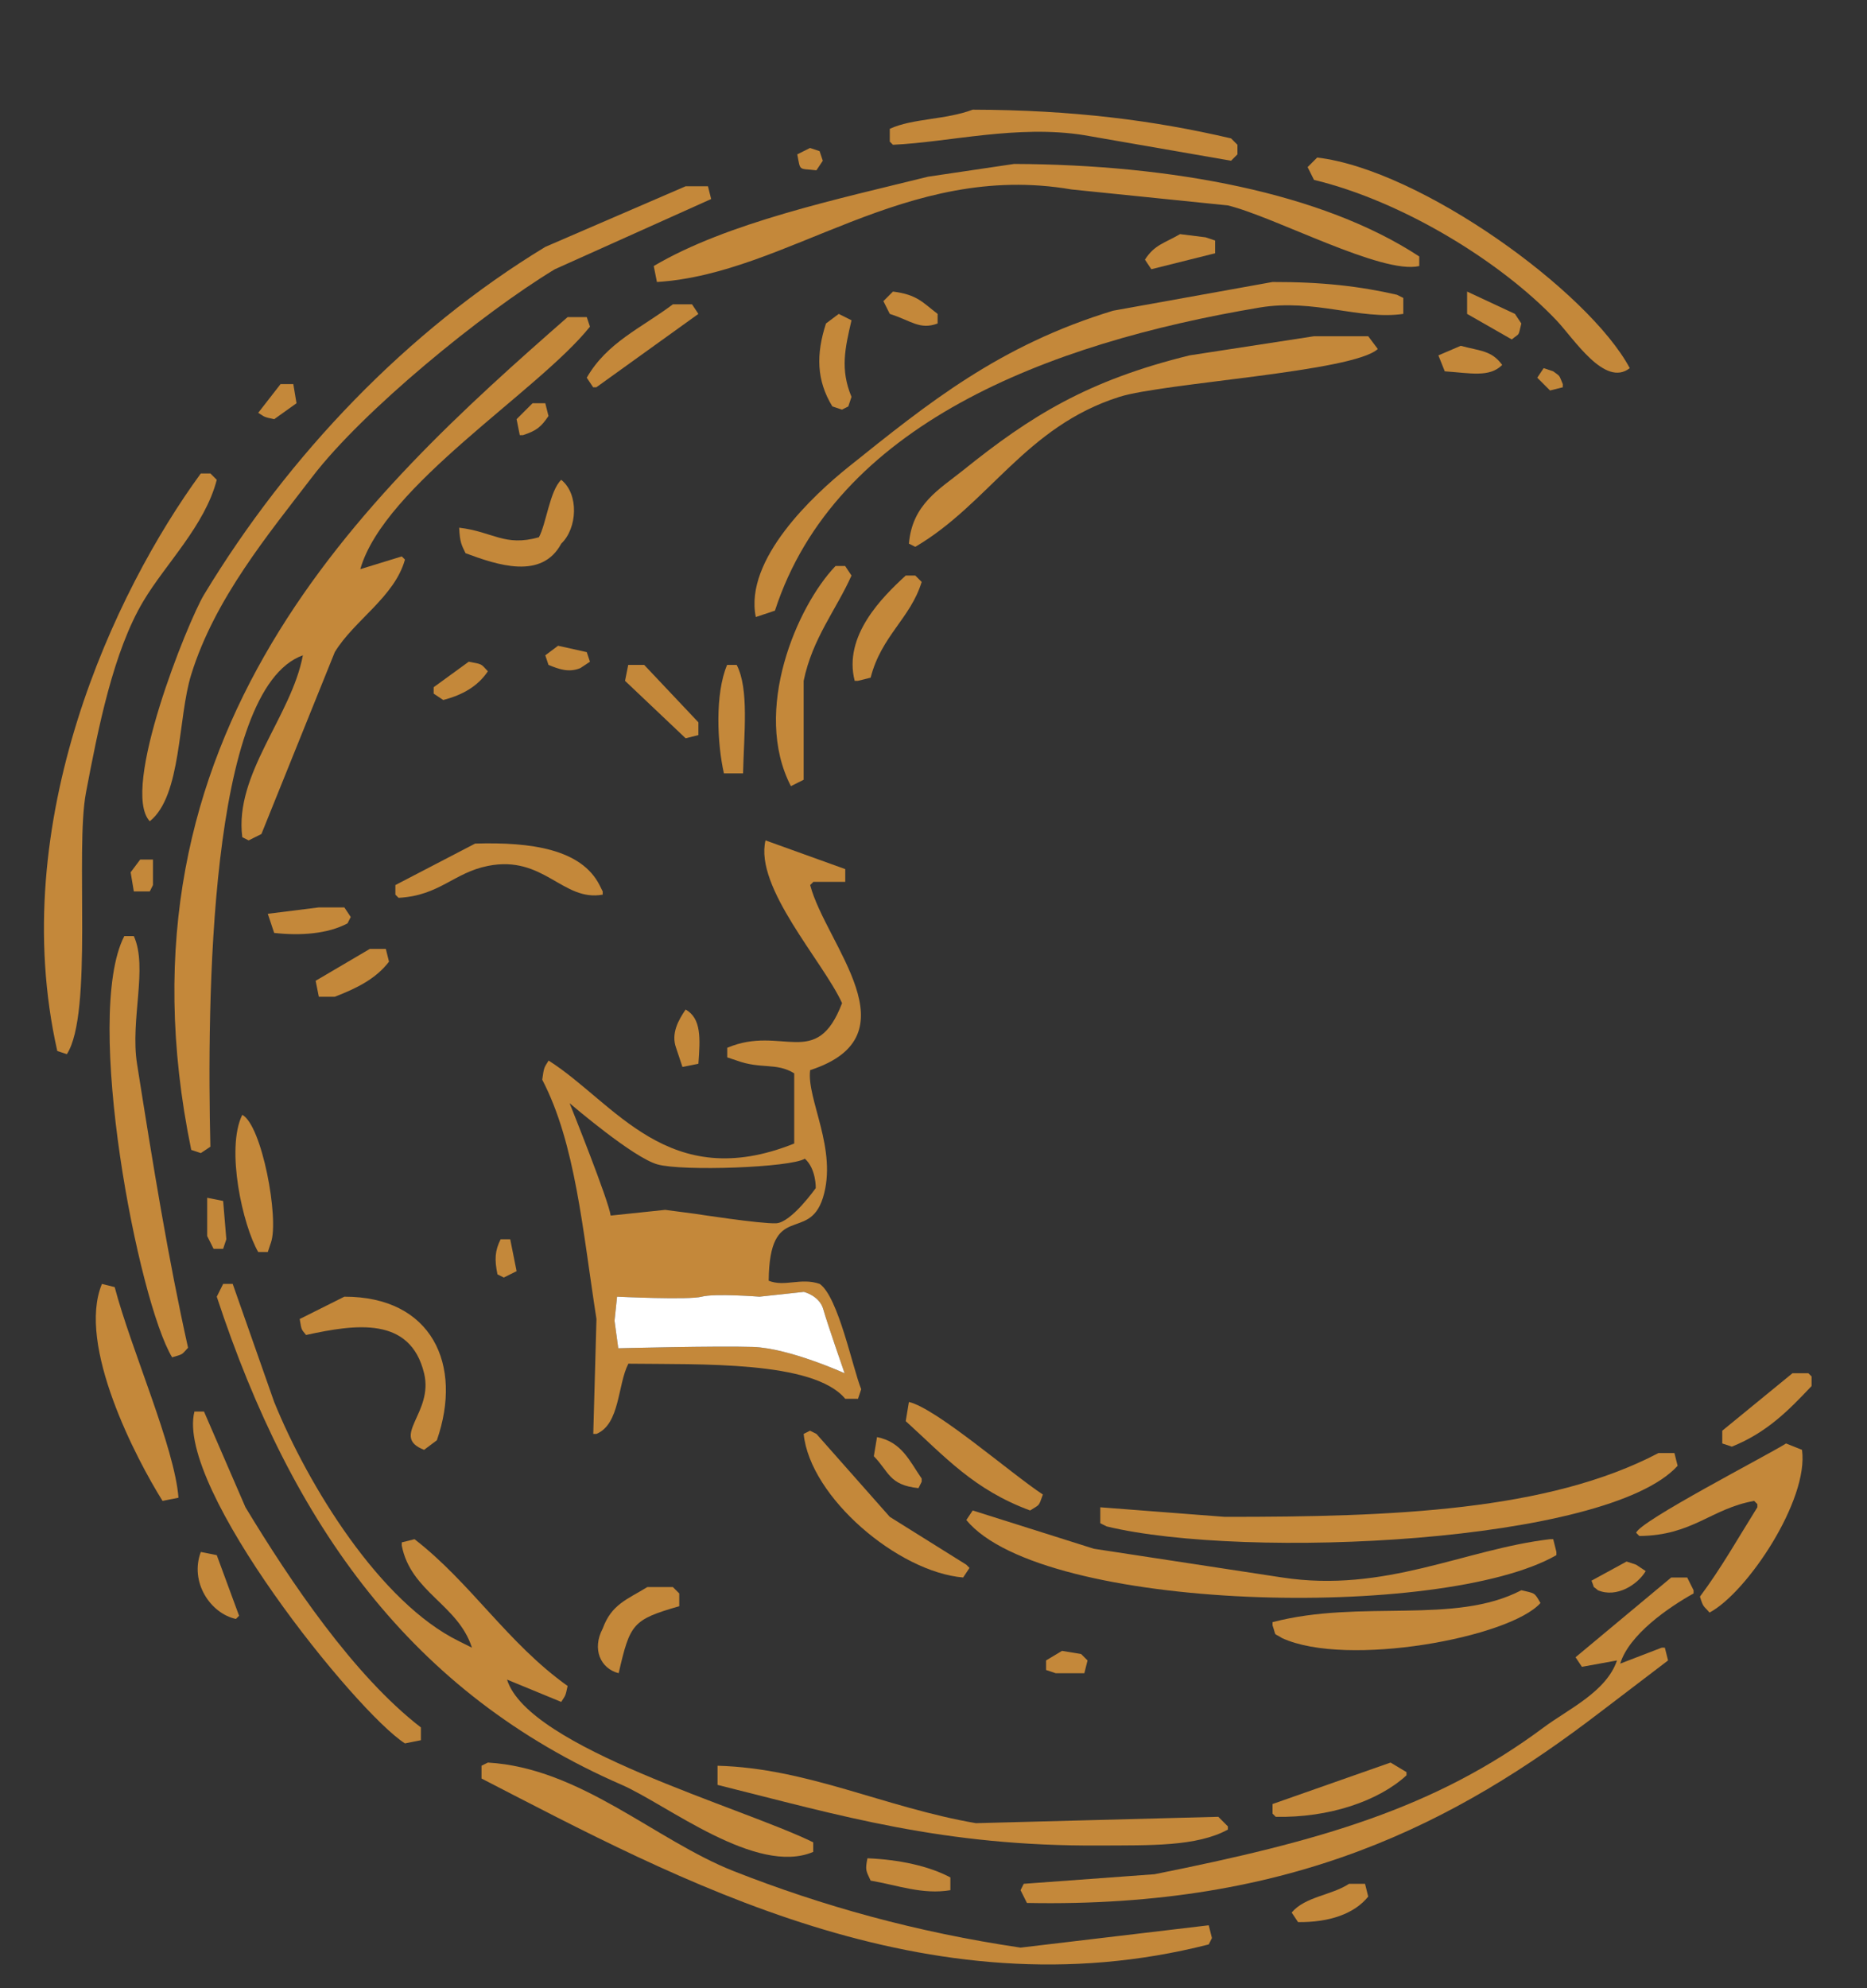 <?xml version="1.0" encoding="UTF-8"?>
<svg id="Calque_1" data-name="Calque 1" xmlns="http://www.w3.org/2000/svg" viewBox="0 0 140.48 149.53">
  <rect x="0" y="0" width="140.48" height="149.53" fill="#333333" stroke="none"/>
  <defs>
    <style>
      .cls-1 {
        fill: #fff;
      }

      .cls-1, .cls-2 {
        fill-rule: evenodd;
      }

      .cls-2 {
        fill: #c4883a;
      }
    </style>
  </defs>
  <path class="cls-2" d="M73.19,8.25c-2.05.77-4.54.65-6.24,1.44v.96l.24.24c4.21-.19,9.36-1.53,14.4-.72,3.68.64,7.36,1.28,11.04,1.92l.48-.48v-.72l-.48-.48c-5.82-1.36-11.9-2.14-19.44-2.16Z"/>
  <path class="cls-2" d="M60.95,11.13l-.96.48c.25,1.3.07,1.04,1.44,1.2l.48-.72-.24-.72-.72-.24Z"/>
  <path class="cls-2" d="M99.11,11.85l-.72.72.48.96c6.68,1.61,14.05,6.15,18.24,10.56,1.33,1.4,3.64,5.07,5.52,3.6-3.12-5.82-15.77-14.93-23.52-15.84Z"/>
  <path class="cls-2" d="M76.31,12.33c-2.16.32-4.32.64-6.48.96-6.78,1.68-15.13,3.46-20.64,6.72l.24,1.2c9.89-.61,18.63-9.12,31.2-6.96,3.92.4,7.84.8,11.76,1.2,3.55.87,11.61,5.22,14.4,4.56v-.72c-7.28-4.78-18.62-6.91-30.48-6.96Z"/>
  <path class="cls-2" d="M51.59,14.01c-3.52,1.52-7.04,3.04-10.56,4.56-10.4,6.31-19.34,15.68-25.68,26.16-1.2,1.99-6.33,14.66-4.08,17.04,2.41-1.92,2.1-7.78,3.12-11.04,1.77-5.7,5.78-10.52,9.12-14.88,3.81-4.97,12.79-12.31,18.24-15.6,3.92-1.76,7.84-3.52,11.76-5.28l-.24-.96h-1.68Z"/>
  <path class="cls-2" d="M88.79,17.61c-1.16.68-1.92.79-2.64,1.92l.48.72c1.6-.4,3.2-.8,4.8-1.2v-.96l-.72-.24c-.64-.08-1.28-.16-1.92-.24Z"/>
  <path class="cls-2" d="M95.75,21.21c-4,.72-8,1.44-12,2.16-8.55,2.6-13.89,6.93-19.92,11.76-2.58,2.07-7.85,6.94-6.96,11.28l1.44-.48c4.54-13.95,20.43-20.11,36.48-22.8,4.08-.68,7.54.95,10.8.48v-1.2l-.48-.24c-2.78-.64-5.65-.97-9.36-.96Z"/>
  <path class="cls-2" d="M67.19,21.93l-.72.72.48.96c1.59.5,2.26,1.23,3.6.72v-.72c-1.11-.84-1.52-1.45-3.36-1.68Z"/>
  <path class="cls-2" d="M110.39,21.93v1.68c1.12.64,2.24,1.28,3.36,1.92.65-.53.46-.17.72-1.2l-.48-.72c-1.2-.56-2.4-1.12-3.6-1.68Z"/>
  <path class="cls-2" d="M50.63,22.89c-2.4,1.8-4.95,2.86-6.48,5.52l.48.72h.24c2.56-1.84,5.12-3.68,7.68-5.52l-.48-.72h-1.44Z"/>
  <path class="cls-2" d="M63.11,23.61l-.96.72c-.75,2.31-.72,4.28.48,6.24l.72.24.48-.24.24-.72c-.86-2.07-.49-3.64,0-5.76l-.96-.48Z"/>
  <path class="cls-2" d="M42.71,23.85c-15.17,13.28-34.79,31.3-28.32,62.64l.72.24.72-.48c-.26-10.88-.11-34.45,6.96-36.96-.86,4.59-5.17,8.92-4.56,13.68l.48.24.96-.48c1.84-4.56,3.68-9.12,5.52-13.68,1.45-2.39,4.5-4.15,5.28-6.96l-.24-.24c-1.04.32-2.08.64-3.12.96,1.79-6.29,13.4-13.38,17.28-18.24l-.24-.72h-1.44Z"/>
  <path class="cls-2" d="M98.87,25.29c-3.12.48-6.24.96-9.36,1.44-7.67,1.88-11.97,4.56-17.04,8.64-1.78,1.43-3.83,2.55-4.08,5.52l.48.24c5.53-3.24,8.3-9.05,15.36-11.28,3.31-1.05,17.62-1.88,19.44-3.6l-.72-.96h-4.08Z"/>
  <path class="cls-2" d="M109.91,26.01c-.56.24-1.12.48-1.68.72l.48,1.2c1.93.13,3.36.48,4.32-.48-.79-1.09-1.63-1.04-3.12-1.44Z"/>
  <path class="cls-2" d="M116.15,27.69l-.48.72.96.96.96-.24v-.24c-.31-.72-.15-.54-.72-.96l-.72-.24Z"/>
  <path class="cls-2" d="M21.11,28.89c-.56.72-1.12,1.44-1.68,2.16.51.31.35.3,1.2.48.56-.4,1.12-.8,1.68-1.2l-.24-1.44h-.96Z"/>
  <path class="cls-2" d="M40.07,30.33l-1.2,1.2.24,1.2h.24c1.04-.34,1.37-.63,1.92-1.44l-.24-.96h-.96Z"/>
  <path class="cls-2" d="M15.11,35.61C8.61,44.5.43,61.83,4.31,79.05l.72.24c1.99-3.07.61-15.31,1.44-19.68.92-4.84,2.05-10.6,4.32-14.4,1.69-2.83,4.63-5.68,5.52-9.12l-.48-.48h-.72Z"/>
  <path class="cls-2" d="M34.55,39.69c.05,1.08.17,1.29.48,1.92,2.4.89,5.73,2.02,7.2-.72,1.21-1.15,1.35-3.72,0-4.8-.86.81-1.13,3.31-1.68,4.32-2.59.73-3.45-.42-6-.72Z"/>
  <path class="cls-2" d="M62.87,42.57c-2.9,3.02-6.29,10.89-3.36,16.56l.96-.48v-7.44c.66-3.2,2.43-5.31,3.6-7.92l-.48-.72h-.72Z"/>
  <path class="cls-2" d="M68.15,43.29c-1.78,1.63-4.71,4.54-3.84,7.92h.24l.96-.24c.81-3.16,3-4.46,3.84-7.2l-.48-.48h-.72Z"/>
  <path class="cls-2" d="M41.99,48.57l-.96.72.24.72c.78.32,1.53.6,2.4.24l.72-.48-.24-.72c-.72-.16-1.44-.32-2.16-.48Z"/>
  <path class="cls-2" d="M35.27,49.77c-.88.64-1.76,1.28-2.64,1.92v.48l.72.48c1.47-.38,2.61-1.04,3.36-2.16-.55-.58-.38-.52-1.44-.72Z"/>
  <path class="cls-2" d="M47.27,50.01l-.24,1.2c1.52,1.44,3.04,2.88,4.56,4.32l.96-.24v-.96c-1.36-1.44-2.72-2.88-4.08-4.32h-1.2Z"/>
  <path class="cls-2" d="M54.71,50.01c-.92,2.18-.75,5.9-.24,8.16h1.44c.07-3.01.46-6.36-.48-8.16h-.72Z"/>
  <path class="cls-2" d="M61.68,96.57c-1.43-.5-2.62.25-3.84-.24.05-6.05,3-2.81,4.08-6.24,1.13-3.64-1.25-7.44-.96-9.6,7.97-2.59,1.18-9.43,0-13.92.08-.08.16-.16.24-.24h2.4v-.96c-2-.72-4-1.44-6-2.16-.84,3.54,4.33,9.1,5.76,12.24-1.93,5.08-4.52,1.61-8.64,3.36v.72c.24.08.48.16.72.24,1.83.67,2.97.13,4.32.96v5.28c-9.49,3.8-13.49-3.07-18.48-6.24-.33.54-.35.47-.48,1.44,2.51,4.81,3.04,11.34,4.08,18-.08,2.88-.16,5.76-.24,8.64h.24c1.78-.74,1.58-3.69,2.4-5.28,5.42.07,13.93-.24,16.32,2.64h.96c.08-.24.16-.48.24-.72-.64-1.57-1.72-6.94-3.12-7.92ZM42.86,82.98c.28.23,4.79,4.09,6.61,4.6,1.88.53,10.03.24,11.09-.43.86.77.82,2.21.82,2.21,0,0-1.84,2.61-2.99,2.65-1.16.05-6.13-.72-6.13-.72l-2.21-.29-4.1.43c-.17-1.18-2.92-8.02-3.09-8.45ZM56.68,101.31c-2.73-.09-10.16.1-10.16.1l-.28-2.07.19-1.81s5.4.26,6.37,0c.97-.26,4.35,0,4.35,0l3.33-.36s1.19.28,1.47,1.32c.29,1.03,1.6,4.8,1.6,4.8,0,0-4.14-1.88-6.87-1.98Z"/>
  <path class="cls-2" d="M35.75,63.45c-2,1.04-4,2.08-6,3.12v.72l.24.24c3.08-.16,4.15-1.89,6.72-2.4,4.21-.84,5.63,2.71,8.64,2.16v-.24l-.24-.48c-1.37-2.69-5.12-3.25-9.36-3.12Z"/>
  <path class="cls-2" d="M10.55,64.65l-.72.96.24,1.44h1.2l.24-.48v-1.92h-.96Z"/>
  <path class="cls-2" d="M23.99,68.25c-1.28.16-2.56.32-3.84.48l.48,1.44c1.96.22,4.02.08,5.52-.72l.24-.48-.48-.72h-1.92Z"/>
  <path class="cls-2" d="M9.35,70.41c-3.11,6.06,1.06,27.48,3.6,31.68.88-.25.71-.2,1.2-.72-1.48-6.62-2.63-13.7-3.84-21.36-.52-3.32.83-7.24-.24-9.6h-.72Z"/>
  <path class="cls-2" d="M27.83,71.37c-1.36.8-2.72,1.6-4.08,2.4l.24,1.2h1.2c1.64-.63,3.1-1.35,4.08-2.64l-.24-.96h-1.2Z"/>
  <path class="cls-2" d="M51.59,75.93c-.54.79-1.11,1.8-.72,2.88l.48,1.44,1.2-.24c.14-1.91.23-3.4-.96-4.08Z"/>
  <path class="cls-2" d="M18.23,83.85c-1.26,2.55.04,8.34,1.2,10.32h.72l.24-.72c.62-1.77-.67-8.8-2.16-9.6Z"/>
  <path class="cls-2" d="M15.59,90.09v2.88l.48.96h.72l.24-.72c-.08-.96-.16-1.92-.24-2.88l-1.2-.24Z"/>
  <path class="cls-2" d="M37.67,93.21c-.43.86-.47,1.51-.24,2.64l.48.24.96-.48c-.16-.8-.32-1.6-.48-2.4h-.72Z"/>
  <path class="cls-2" d="M7.67,96.57c-1.91,4.6,2.6,13.19,4.56,16.32l1.2-.24c-.3-3.83-3.55-11.1-4.8-15.84l-.96-.24Z"/>
  <path class="cls-2" d="M16.79,96.57l-.48.96c5.67,17.21,14.67,29.84,30.48,36.72,3.37,1.47,10.13,6.86,14.4,5.04v-.72c-5.37-2.64-21.43-7.09-23.04-12.24,1.36.56,2.72,1.12,4.08,1.68.31-.51.3-.35.48-1.2-4.51-3.21-7.29-7.77-11.52-11.04l-.96.24v.24c.68,3.5,4.24,4.43,5.28,7.68l-.96-.48c-5.95-2.9-11.36-11.7-13.92-18-1.04-2.96-2.08-5.92-3.12-8.88h-.72Z"/>
  <path class="cls-2" d="M25.91,97.53c-1.12.56-2.24,1.12-3.36,1.68.15.87.1.73.48,1.2,3.75-.82,7.84-1.41,8.88,2.88.73,3.01-2.59,4.75,0,5.76l.96-.72c1.98-5.68-.37-10.81-6.96-10.8Z"/>
  <path class="cls-2" d="M134.87,103.29c-1.76,1.44-3.52,2.88-5.28,4.32v.96l.72.24c2.61-1.05,4.24-2.69,6-4.56v-.72l-.24-.24h-1.2Z"/>
  <path class="cls-2" d="M68.39,105.45l-.24,1.44c2.96,2.69,5.13,5.16,9.36,6.72.73-.48.62-.24.96-1.2-2.33-1.52-8.02-6.49-10.08-6.96Z"/>
  <path class="cls-2" d="M14.63,106.17c-1.45,5.71,12.16,22.61,15.84,24.96l1.2-.24v-.96c-5.07-3.91-9.84-11.01-13.2-16.56-1.04-2.4-2.08-4.8-3.12-7.2h-.72Z"/>
  <path class="cls-2" d="M60.95,107.61l-.48.24c.48,4.77,7.11,10.39,12,10.8l.48-.72-.24-.24c-1.92-1.2-3.84-2.4-5.76-3.6-1.84-2.08-3.68-4.16-5.52-6.24l-.48-.24Z"/>
  <path class="cls-2" d="M65.99,108.09l-.24,1.44c1.15,1.17,1.14,2.17,3.36,2.4l.24-.48v-.24c-.91-1.31-1.48-2.74-3.36-3.12Z"/>
  <path class="cls-2" d="M134.39,108.57c-1.44.91-11,5.83-11.28,6.72l.24.24c4.03-.04,5.38-2.06,8.64-2.64l.24.24v.24c-1.49,2.38-2.72,4.58-4.32,6.72.27.87.27.66.72,1.2,2.83-1.5,7.49-8.48,6.96-12.24l-1.2-.48Z"/>
  <path class="cls-2" d="M124.79,109.29c-8.3,4.36-20.01,4.81-32.64,4.8-3.12-.24-6.24-.48-9.36-.72v1.2l.48.24c10.42,2.52,37.68,1.27,42.96-4.56l-.24-.96h-1.2Z"/>
  <path class="cls-2" d="M73.19,113.61l-.48.72c5.73,6.94,35.83,7.56,44.4,2.64v-.24l-.24-.96h-.24c-6.45.76-12.4,4.07-20.16,2.88-4.72-.72-9.44-1.44-14.16-2.16-3.04-.96-6.08-1.92-9.12-2.88Z"/>
  <path class="cls-2" d="M15.11,116.73c-.85,2.27.72,4.62,2.64,5.04l.24-.24c-.56-1.52-1.12-3.04-1.68-4.56l-1.2-.24Z"/>
  <path class="cls-2" d="M122.39,117.45c-.88.48-1.76.96-2.64,1.44.3.73,0,.29.48.72,1.41.6,2.99-.42,3.6-1.44l-.72-.48-.72-.24Z"/>
  <path class="cls-2" d="M125.75,118.65c-2.4,2-4.8,4-7.2,6l.48.72c.88-.16,1.76-.32,2.64-.48-.81,2.37-3.67,3.66-5.52,5.04-8.21,6.11-16.89,8.56-29.28,11.04-3.28.24-6.56.48-9.84.72l-.24.48.48.96c19.99.39,32.24-6,43.2-14.4,1.68-1.28,3.36-2.56,5.04-3.84l-.24-.96h-.24c-1.04.4-2.08.8-3.12,1.2.67-2.19,3.65-4.24,5.52-5.28v-.24l-.48-.96h-1.2Z"/>
  <path class="cls-2" d="M48.71,119.37c-1.53.94-2.69,1.29-3.36,3.12-.82,1.55-.17,3.01,1.2,3.36.86-3.72,1.03-4.02,4.56-5.04v-.96l-.48-.48h-1.92Z"/>
  <path class="cls-2" d="M114.47,119.61c-5.03,2.63-12.06.66-18.72,2.4v.24c.32.92,0,.5.72.96,4.88,2.24,17.15-.05,19.44-2.64-.47-.81-.38-.71-1.44-.96Z"/>
  <path class="cls-2" d="M79.91,124.17l-1.2.72v.72l.72.24h2.16l.24-.96-.48-.48-1.44-.24Z"/>
  <path class="cls-2" d="M36.71,132.57l-.48.24v.96c14.63,7.53,33.48,17.9,54.72,12.48l.24-.48-.24-.96c-4.72.56-9.44,1.12-14.16,1.68-7.85-1.16-14.92-3.13-21.6-5.76-5.9-2.33-11.5-7.75-18.48-8.16Z"/>
  <path class="cls-2" d="M104.63,132.57c-2.96,1.04-5.92,2.08-8.88,3.12v.72l.24.24c4,.09,7.75-1.19,9.84-3.12v-.24l-1.2-.72Z"/>
  <path class="cls-2" d="M53.99,132.81v1.44c9.19,2.29,16.96,4.64,28.8,4.56,3.72-.02,7.26.09,9.6-1.2v-.24l-.72-.72c-6.08.16-12.16.32-18.24.48-6.86-1.18-12.67-4.14-19.44-4.32Z"/>
  <path class="cls-2" d="M65.27,139.77c-.18.89-.11.93.24,1.68,2.04.35,3.91,1.07,6,.72v-.96c-1.62-.86-3.85-1.34-6.24-1.44Z"/>
  <path class="cls-2" d="M101.51,141.69c-1.35.88-3.29.95-4.32,2.16l.48.72c2.34.03,4.24-.62,5.28-1.92l-.24-.96h-1.2Z"/>
  <path class="cls-1" d="M63.55,103.29s-4.14-1.88-6.87-1.98c-2.73-.09-10.16.1-10.16.1l-.28-2.07.19-1.81s5.4.26,6.37,0c.97-.26,4.35,0,4.35,0l3.33-.36s1.19.28,1.47,1.32c.29,1.03,1.6,4.8,1.6,4.8Z"/>
</svg>